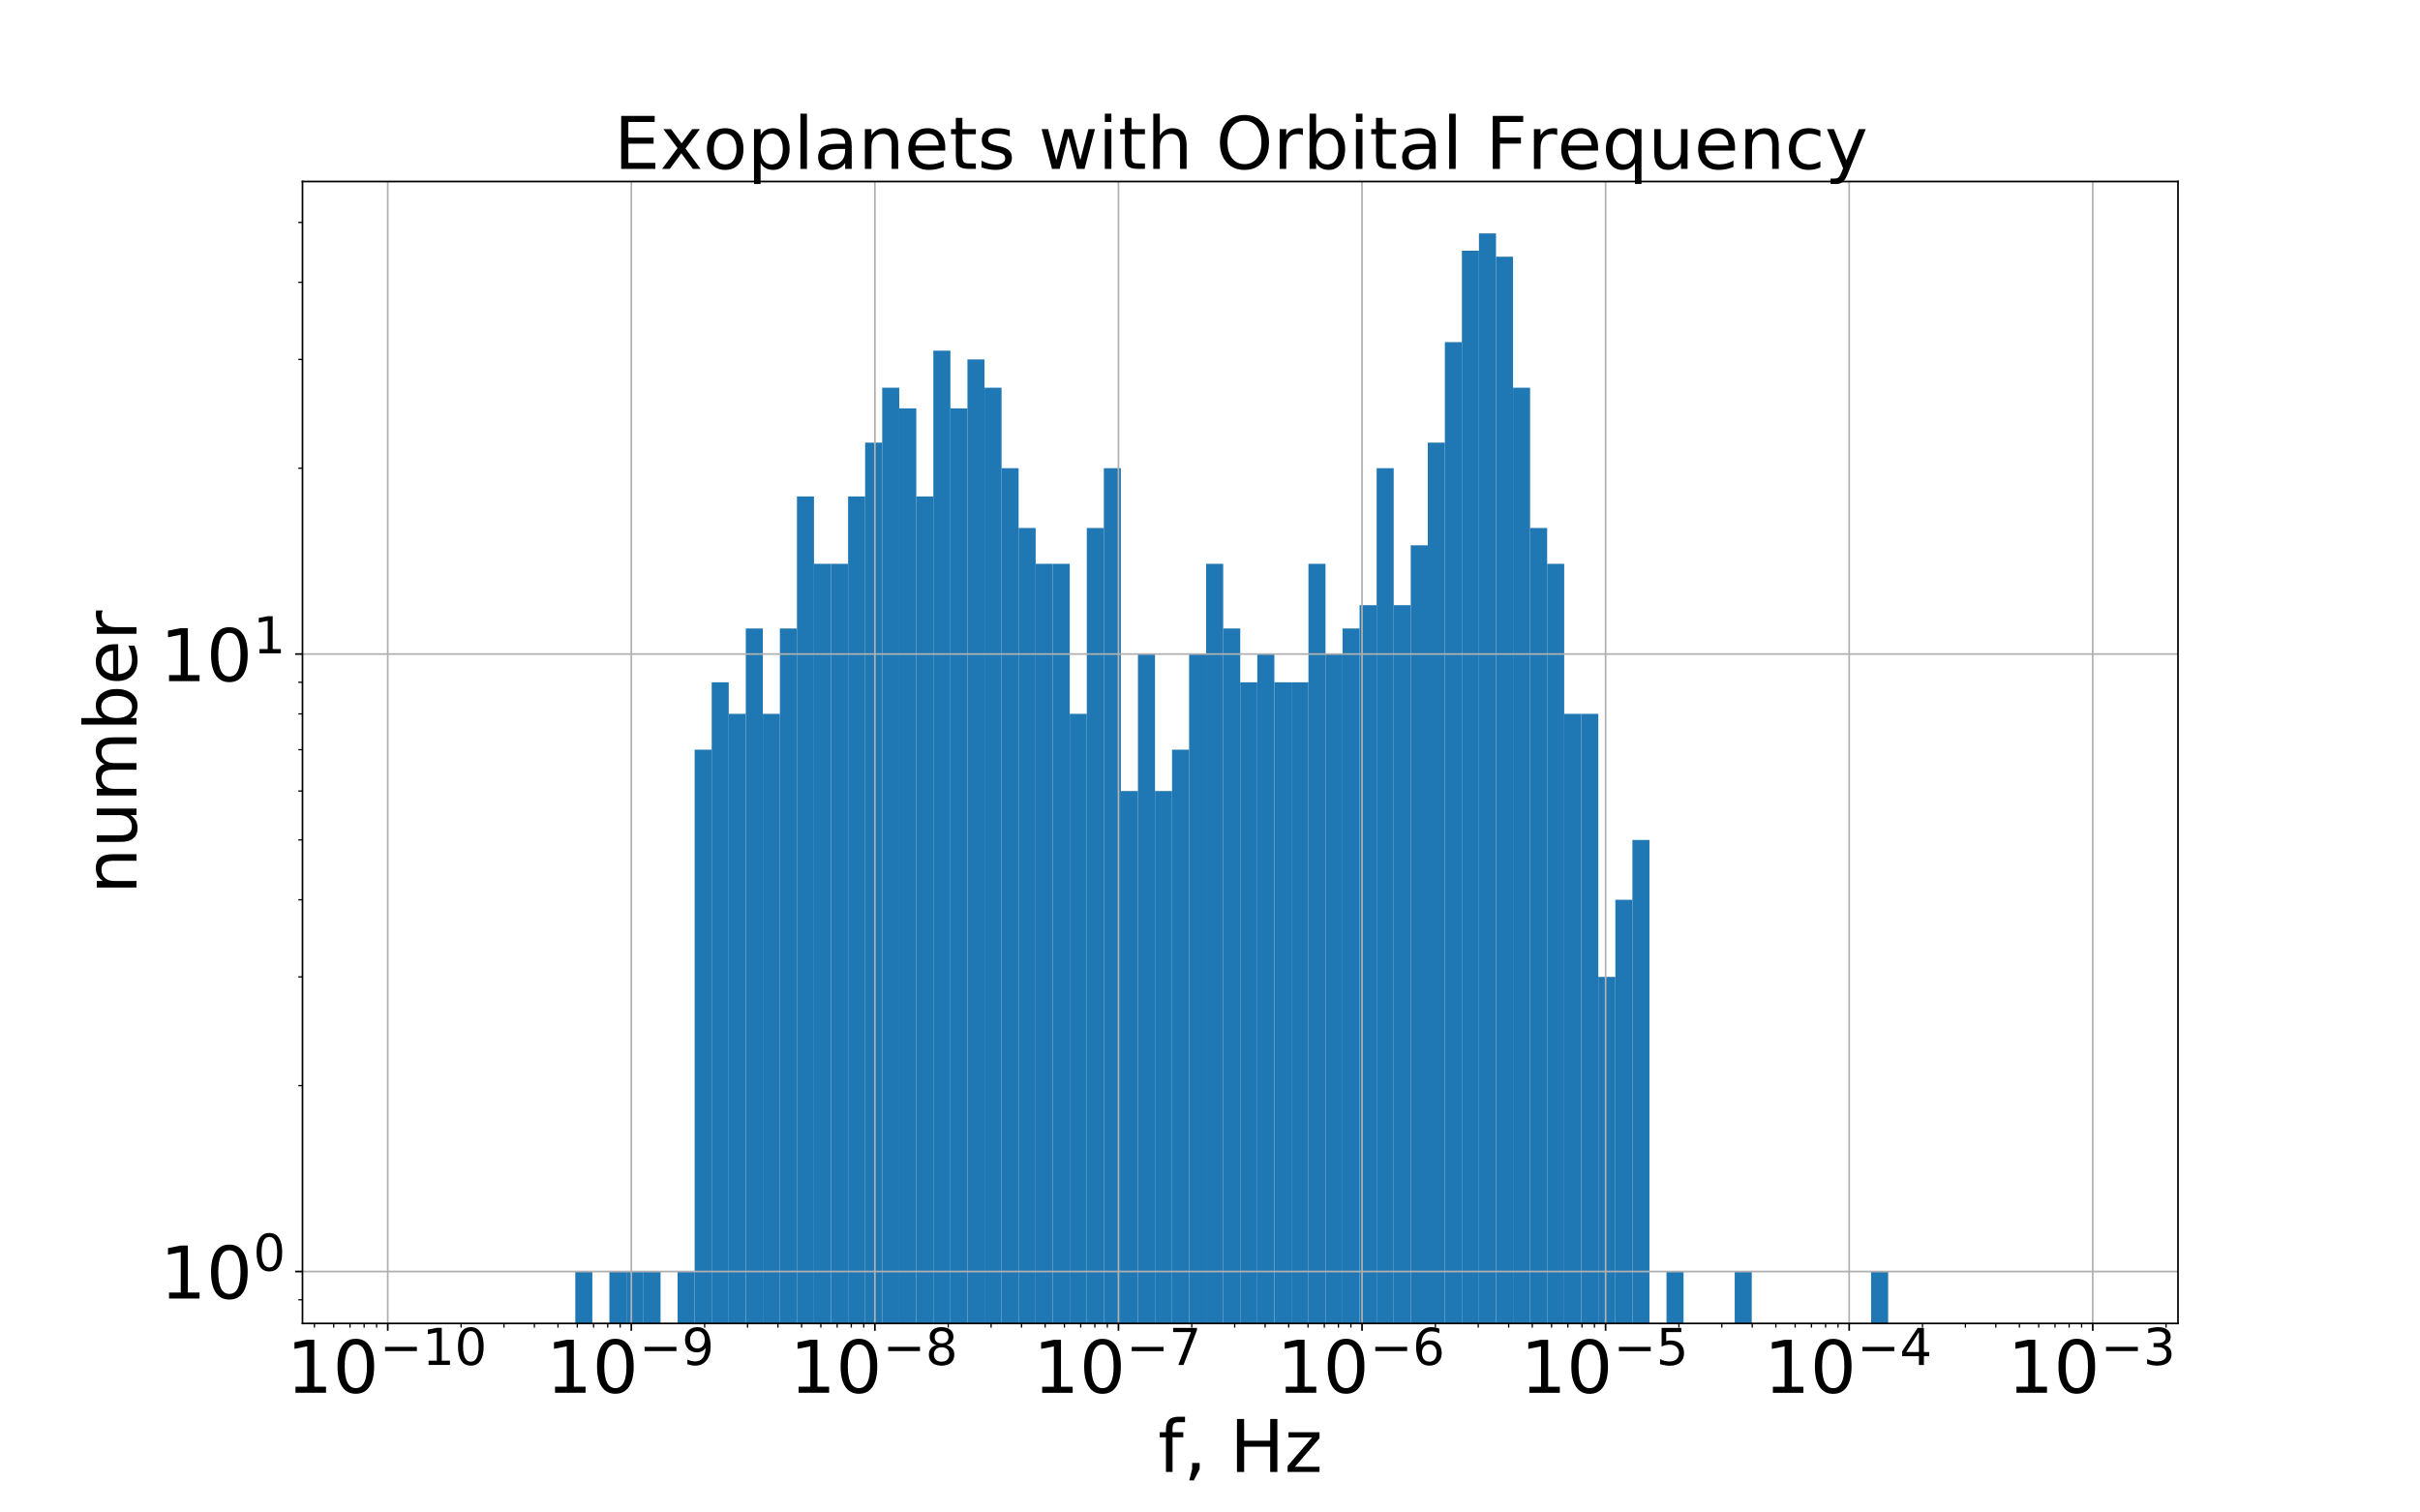<?xml version="1.0" encoding="utf-8" standalone="no"?>
<!DOCTYPE svg PUBLIC "-//W3C//DTD SVG 1.1//EN"
  "http://www.w3.org/Graphics/SVG/1.1/DTD/svg11.dtd">
<!-- Created with matplotlib (http://matplotlib.org/) -->
<svg height="720pt" version="1.1" viewBox="0 0 1152 720" width="1152pt" xmlns="http://www.w3.org/2000/svg" xmlns:xlink="http://www.w3.org/1999/xlink">
 <defs>
  <style type="text/css">
*{stroke-linecap:butt;stroke-linejoin:round;}
  </style>
 </defs>
 <g id="figure_1">
  <g id="patch_1">
   <path d="M 0 720 
L 1152 720 
L 1152 0 
L 0 0 
z
" style="fill:#ffffff;"/>
  </g>
  <g id="axes_1">
   <g id="patch_2">
    <path d="M 144 630 
L 1036.8 630 
L 1036.8 86.4 
L 144 86.4 
z
" style="fill:#ffffff;"/>
   </g>
   <g id="patch_3">
    <path clip-path="url(#p535ec56ba6)" d="M 184.582 294543.964 
L 192.698 294543.964 
L 192.698 294543.964 
L 184.582 294543.964 
z
" style="fill:#1f77b4;"/>
   </g>
   <g id="patch_4">
    <path clip-path="url(#p535ec56ba6)" d="M 192.698 294543.964 
L 200.815 294543.964 
L 200.815 294543.964 
L 192.698 294543.964 
z
" style="fill:#1f77b4;"/>
   </g>
   <g id="patch_5">
    <path clip-path="url(#p535ec56ba6)" d="M 200.815 294543.964 
L 208.931 294543.964 
L 208.931 294543.964 
L 200.815 294543.964 
z
" style="fill:#1f77b4;"/>
   </g>
   <g id="patch_6">
    <path clip-path="url(#p535ec56ba6)" d="M 208.931 294543.964 
L 217.047 294543.964 
L 217.047 294543.964 
L 208.931 294543.964 
z
" style="fill:#1f77b4;"/>
   </g>
   <g id="patch_7">
    <path clip-path="url(#p535ec56ba6)" d="M 217.047 294543.964 
L 225.164 294543.964 
L 225.164 294543.964 
L 217.047 294543.964 
z
" style="fill:#1f77b4;"/>
   </g>
   <g id="patch_8">
    <path clip-path="url(#p535ec56ba6)" d="M 225.164 294543.964 
L 233.28 294543.964 
L 233.28 294543.964 
L 225.164 294543.964 
z
" style="fill:#1f77b4;"/>
   </g>
   <g id="patch_9">
    <path clip-path="url(#p535ec56ba6)" d="M 233.28 294543.964 
L 241.396 294543.964 
L 241.396 294543.964 
L 233.28 294543.964 
z
" style="fill:#1f77b4;"/>
   </g>
   <g id="patch_10">
    <path clip-path="url(#p535ec56ba6)" d="M 241.396 294543.964 
L 249.513 294543.964 
L 249.513 294543.964 
L 241.396 294543.964 
z
" style="fill:#1f77b4;"/>
   </g>
   <g id="patch_11">
    <path clip-path="url(#p535ec56ba6)" d="M 249.513 294543.964 
L 257.629 294543.964 
L 257.629 294543.964 
L 249.513 294543.964 
z
" style="fill:#1f77b4;"/>
   </g>
   <g id="patch_12">
    <path clip-path="url(#p535ec56ba6)" d="M 257.629 294543.964 
L 265.745 294543.964 
L 265.745 294543.964 
L 257.629 294543.964 
z
" style="fill:#1f77b4;"/>
   </g>
   <g id="patch_13">
    <path clip-path="url(#p535ec56ba6)" d="M 265.745 294543.964 
L 273.862 294543.964 
L 273.862 294543.964 
L 265.745 294543.964 
z
" style="fill:#1f77b4;"/>
   </g>
   <g id="patch_14">
    <path clip-path="url(#p535ec56ba6)" d="M 273.862 294543.964 
L 281.978 294543.964 
L 281.978 605.291 
L 273.862 605.291 
z
" style="fill:#1f77b4;"/>
   </g>
   <g id="patch_15">
    <path clip-path="url(#p535ec56ba6)" d="M 281.978 294543.964 
L 290.095 294543.964 
L 290.095 294543.964 
L 281.978 294543.964 
z
" style="fill:#1f77b4;"/>
   </g>
   <g id="patch_16">
    <path clip-path="url(#p535ec56ba6)" d="M 290.095 294543.964 
L 298.211 294543.964 
L 298.211 605.291 
L 290.095 605.291 
z
" style="fill:#1f77b4;"/>
   </g>
   <g id="patch_17">
    <path clip-path="url(#p535ec56ba6)" d="M 298.211 294543.964 
L 306.327 294543.964 
L 306.327 605.291 
L 298.211 605.291 
z
" style="fill:#1f77b4;"/>
   </g>
   <g id="patch_18">
    <path clip-path="url(#p535ec56ba6)" d="M 306.327 294543.964 
L 314.444 294543.964 
L 314.444 605.291 
L 306.327 605.291 
z
" style="fill:#1f77b4;"/>
   </g>
   <g id="patch_19">
    <path clip-path="url(#p535ec56ba6)" d="M 314.444 294543.964 
L 322.56 294543.964 
L 322.56 294543.964 
L 314.444 294543.964 
z
" style="fill:#1f77b4;"/>
   </g>
   <g id="patch_20">
    <path clip-path="url(#p535ec56ba6)" d="M 322.56 294543.964 
L 330.676 294543.964 
L 330.676 605.291 
L 322.56 605.291 
z
" style="fill:#1f77b4;"/>
   </g>
   <g id="patch_21">
    <path clip-path="url(#p535ec56ba6)" d="M 330.676 294543.964 
L 338.793 294543.964 
L 338.793 356.884 
L 330.676 356.884 
z
" style="fill:#1f77b4;"/>
   </g>
   <g id="patch_22">
    <path clip-path="url(#p535ec56ba6)" d="M 338.793 294543.964 
L 346.909 294543.964 
L 346.909 324.802 
L 338.793 324.802 
z
" style="fill:#1f77b4;"/>
   </g>
   <g id="patch_23">
    <path clip-path="url(#p535ec56ba6)" d="M 346.909 294543.964 
L 355.025 294543.964 
L 355.025 339.838 
L 346.909 339.838 
z
" style="fill:#1f77b4;"/>
   </g>
   <g id="patch_24">
    <path clip-path="url(#p535ec56ba6)" d="M 355.025 294543.964 
L 363.142 294543.964 
L 363.142 299.185 
L 355.025 299.185 
z
" style="fill:#1f77b4;"/>
   </g>
   <g id="patch_25">
    <path clip-path="url(#p535ec56ba6)" d="M 363.142 294543.964 
L 371.258 294543.964 
L 371.258 339.838 
L 363.142 339.838 
z
" style="fill:#1f77b4;"/>
   </g>
   <g id="patch_26">
    <path clip-path="url(#p535ec56ba6)" d="M 371.258 294543.964 
L 379.375 294543.964 
L 379.375 299.185 
L 371.258 299.185 
z
" style="fill:#1f77b4;"/>
   </g>
   <g id="patch_27">
    <path clip-path="url(#p535ec56ba6)" d="M 379.375 294543.964 
L 387.491 294543.964 
L 387.491 236.318 
L 379.375 236.318 
z
" style="fill:#1f77b4;"/>
   </g>
   <g id="patch_28">
    <path clip-path="url(#p535ec56ba6)" d="M 387.491 294543.964 
L 395.607 294543.964 
L 395.607 268.4 
L 387.491 268.4 
z
" style="fill:#1f77b4;"/>
   </g>
   <g id="patch_29">
    <path clip-path="url(#p535ec56ba6)" d="M 395.607 294543.964 
L 403.724 294543.964 
L 403.724 268.4 
L 395.607 268.4 
z
" style="fill:#1f77b4;"/>
   </g>
   <g id="patch_30">
    <path clip-path="url(#p535ec56ba6)" d="M 403.724 294543.964 
L 411.84 294543.964 
L 411.84 236.318 
L 403.724 236.318 
z
" style="fill:#1f77b4;"/>
   </g>
   <g id="patch_31">
    <path clip-path="url(#p535ec56ba6)" d="M 411.84 294543.964 
L 419.956 294543.964 
L 419.956 210.701 
L 411.84 210.701 
z
" style="fill:#1f77b4;"/>
   </g>
   <g id="patch_32">
    <path clip-path="url(#p535ec56ba6)" d="M 419.956 294543.964 
L 428.073 294543.964 
L 428.073 184.558 
L 419.956 184.558 
z
" style="fill:#1f77b4;"/>
   </g>
   <g id="patch_33">
    <path clip-path="url(#p535ec56ba6)" d="M 428.073 294543.964 
L 436.189 294543.964 
L 436.189 194.382 
L 428.073 194.382 
z
" style="fill:#1f77b4;"/>
   </g>
   <g id="patch_34">
    <path clip-path="url(#p535ec56ba6)" d="M 436.189 294543.964 
L 444.305 294543.964 
L 444.305 236.318 
L 436.189 236.318 
z
" style="fill:#1f77b4;"/>
   </g>
   <g id="patch_35">
    <path clip-path="url(#p535ec56ba6)" d="M 444.305 294543.964 
L 452.422 294543.964 
L 452.422 166.922 
L 444.305 166.922 
z
" style="fill:#1f77b4;"/>
   </g>
   <g id="patch_36">
    <path clip-path="url(#p535ec56ba6)" d="M 452.422 294543.964 
L 460.538 294543.964 
L 460.538 194.382 
L 452.422 194.382 
z
" style="fill:#1f77b4;"/>
   </g>
   <g id="patch_37">
    <path clip-path="url(#p535ec56ba6)" d="M 460.538 294543.964 
L 468.655 294543.964 
L 468.655 171.108 
L 460.538 171.108 
z
" style="fill:#1f77b4;"/>
   </g>
   <g id="patch_38">
    <path clip-path="url(#p535ec56ba6)" d="M 468.655 294543.964 
L 476.771 294543.964 
L 476.771 184.558 
L 468.655 184.558 
z
" style="fill:#1f77b4;"/>
   </g>
   <g id="patch_39">
    <path clip-path="url(#p535ec56ba6)" d="M 476.771 294543.964 
L 484.887 294543.964 
L 484.887 222.868 
L 476.771 222.868 
z
" style="fill:#1f77b4;"/>
   </g>
   <g id="patch_40">
    <path clip-path="url(#p535ec56ba6)" d="M 484.887 294543.964 
L 493.004 294543.964 
L 493.004 251.353 
L 484.887 251.353 
z
" style="fill:#1f77b4;"/>
   </g>
   <g id="patch_41">
    <path clip-path="url(#p535ec56ba6)" d="M 493.004 294543.964 
L 501.12 294543.964 
L 501.12 268.4 
L 493.004 268.4 
z
" style="fill:#1f77b4;"/>
   </g>
   <g id="patch_42">
    <path clip-path="url(#p535ec56ba6)" d="M 501.12 294543.964 
L 509.236 294543.964 
L 509.236 268.4 
L 501.12 268.4 
z
" style="fill:#1f77b4;"/>
   </g>
   <g id="patch_43">
    <path clip-path="url(#p535ec56ba6)" d="M 509.236 294543.964 
L 517.353 294543.964 
L 517.353 339.838 
L 509.236 339.838 
z
" style="fill:#1f77b4;"/>
   </g>
   <g id="patch_44">
    <path clip-path="url(#p535ec56ba6)" d="M 517.353 294543.964 
L 525.469 294543.964 
L 525.469 251.353 
L 517.353 251.353 
z
" style="fill:#1f77b4;"/>
   </g>
   <g id="patch_45">
    <path clip-path="url(#p535ec56ba6)" d="M 525.469 294543.964 
L 533.585 294543.964 
L 533.585 222.868 
L 525.469 222.868 
z
" style="fill:#1f77b4;"/>
   </g>
   <g id="patch_46">
    <path clip-path="url(#p535ec56ba6)" d="M 533.585 294543.964 
L 541.702 294543.964 
L 541.702 376.562 
L 533.585 376.562 
z
" style="fill:#1f77b4;"/>
   </g>
   <g id="patch_47">
    <path clip-path="url(#p535ec56ba6)" d="M 541.702 294543.964 
L 549.818 294543.964 
L 549.818 311.352 
L 541.702 311.352 
z
" style="fill:#1f77b4;"/>
   </g>
   <g id="patch_48">
    <path clip-path="url(#p535ec56ba6)" d="M 549.818 294543.964 
L 557.935 294543.964 
L 557.935 376.562 
L 549.818 376.562 
z
" style="fill:#1f77b4;"/>
   </g>
   <g id="patch_49">
    <path clip-path="url(#p535ec56ba6)" d="M 557.935 294543.964 
L 566.051 294543.964 
L 566.051 356.884 
L 557.935 356.884 
z
" style="fill:#1f77b4;"/>
   </g>
   <g id="patch_50">
    <path clip-path="url(#p535ec56ba6)" d="M 566.051 294543.964 
L 574.167 294543.964 
L 574.167 311.352 
L 566.051 311.352 
z
" style="fill:#1f77b4;"/>
   </g>
   <g id="patch_51">
    <path clip-path="url(#p535ec56ba6)" d="M 574.167 294543.964 
L 582.284 294543.964 
L 582.284 268.4 
L 574.167 268.4 
z
" style="fill:#1f77b4;"/>
   </g>
   <g id="patch_52">
    <path clip-path="url(#p535ec56ba6)" d="M 582.284 294543.964 
L 590.4 294543.964 
L 590.4 299.185 
L 582.284 299.185 
z
" style="fill:#1f77b4;"/>
   </g>
   <g id="patch_53">
    <path clip-path="url(#p535ec56ba6)" d="M 590.4 294543.964 
L 598.516 294543.964 
L 598.516 324.802 
L 590.4 324.802 
z
" style="fill:#1f77b4;"/>
   </g>
   <g id="patch_54">
    <path clip-path="url(#p535ec56ba6)" d="M 598.516 294543.964 
L 606.633 294543.964 
L 606.633 311.352 
L 598.516 311.352 
z
" style="fill:#1f77b4;"/>
   </g>
   <g id="patch_55">
    <path clip-path="url(#p535ec56ba6)" d="M 606.633 294543.964 
L 614.749 294543.964 
L 614.749 324.802 
L 606.633 324.802 
z
" style="fill:#1f77b4;"/>
   </g>
   <g id="patch_56">
    <path clip-path="url(#p535ec56ba6)" d="M 614.749 294543.964 
L 622.865 294543.964 
L 622.865 324.802 
L 614.749 324.802 
z
" style="fill:#1f77b4;"/>
   </g>
   <g id="patch_57">
    <path clip-path="url(#p535ec56ba6)" d="M 622.865 294543.964 
L 630.982 294543.964 
L 630.982 268.4 
L 622.865 268.4 
z
" style="fill:#1f77b4;"/>
   </g>
   <g id="patch_58">
    <path clip-path="url(#p535ec56ba6)" d="M 630.982 294543.964 
L 639.098 294543.964 
L 639.098 311.352 
L 630.982 311.352 
z
" style="fill:#1f77b4;"/>
   </g>
   <g id="patch_59">
    <path clip-path="url(#p535ec56ba6)" d="M 639.098 294543.964 
L 647.215 294543.964 
L 647.215 299.185 
L 639.098 299.185 
z
" style="fill:#1f77b4;"/>
   </g>
   <g id="patch_60">
    <path clip-path="url(#p535ec56ba6)" d="M 647.215 294543.964 
L 655.331 294543.964 
L 655.331 288.078 
L 647.215 288.078 
z
" style="fill:#1f77b4;"/>
   </g>
   <g id="patch_61">
    <path clip-path="url(#p535ec56ba6)" d="M 655.331 294543.964 
L 663.447 294543.964 
L 663.447 222.868 
L 655.331 222.868 
z
" style="fill:#1f77b4;"/>
   </g>
   <g id="patch_62">
    <path clip-path="url(#p535ec56ba6)" d="M 663.447 294543.964 
L 671.564 294543.964 
L 671.564 288.078 
L 663.447 288.078 
z
" style="fill:#1f77b4;"/>
   </g>
   <g id="patch_63">
    <path clip-path="url(#p535ec56ba6)" d="M 671.564 294543.964 
L 679.68 294543.964 
L 679.68 259.592 
L 671.564 259.592 
z
" style="fill:#1f77b4;"/>
   </g>
   <g id="patch_64">
    <path clip-path="url(#p535ec56ba6)" d="M 679.68 294543.964 
L 687.796 294543.964 
L 687.796 210.701 
L 679.68 210.701 
z
" style="fill:#1f77b4;"/>
   </g>
   <g id="patch_65">
    <path clip-path="url(#p535ec56ba6)" d="M 687.796 294543.964 
L 695.913 294543.964 
L 695.913 162.869 
L 687.796 162.869 
z
" style="fill:#1f77b4;"/>
   </g>
   <g id="patch_66">
    <path clip-path="url(#p535ec56ba6)" d="M 695.913 294543.964 
L 704.029 294543.964 
L 704.029 119.348 
L 695.913 119.348 
z
" style="fill:#1f77b4;"/>
   </g>
   <g id="patch_67">
    <path clip-path="url(#p535ec56ba6)" d="M 704.029 294543.964 
L 712.145 294543.964 
L 712.145 111.109 
L 704.029 111.109 
z
" style="fill:#1f77b4;"/>
   </g>
   <g id="patch_68">
    <path clip-path="url(#p535ec56ba6)" d="M 712.145 294543.964 
L 720.262 294543.964 
L 720.262 122.217 
L 712.145 122.217 
z
" style="fill:#1f77b4;"/>
   </g>
   <g id="patch_69">
    <path clip-path="url(#p535ec56ba6)" d="M 720.262 294543.964 
L 728.378 294543.964 
L 728.378 184.558 
L 720.262 184.558 
z
" style="fill:#1f77b4;"/>
   </g>
   <g id="patch_70">
    <path clip-path="url(#p535ec56ba6)" d="M 728.378 294543.964 
L 736.495 294543.964 
L 736.495 251.353 
L 728.378 251.353 
z
" style="fill:#1f77b4;"/>
   </g>
   <g id="patch_71">
    <path clip-path="url(#p535ec56ba6)" d="M 736.495 294543.964 
L 744.611 294543.964 
L 744.611 268.4 
L 736.495 268.4 
z
" style="fill:#1f77b4;"/>
   </g>
   <g id="patch_72">
    <path clip-path="url(#p535ec56ba6)" d="M 744.611 294543.964 
L 752.727 294543.964 
L 752.727 339.838 
L 744.611 339.838 
z
" style="fill:#1f77b4;"/>
   </g>
   <g id="patch_73">
    <path clip-path="url(#p535ec56ba6)" d="M 752.727 294543.964 
L 760.844 294543.964 
L 760.844 339.838 
L 752.727 339.838 
z
" style="fill:#1f77b4;"/>
   </g>
   <g id="patch_74">
    <path clip-path="url(#p535ec56ba6)" d="M 760.844 294543.964 
L 768.96 294543.964 
L 768.96 465.047 
L 760.844 465.047 
z
" style="fill:#1f77b4;"/>
   </g>
   <g id="patch_75">
    <path clip-path="url(#p535ec56ba6)" d="M 768.96 294543.964 
L 777.076 294543.964 
L 777.076 428.322 
L 768.96 428.322 
z
" style="fill:#1f77b4;"/>
   </g>
   <g id="patch_76">
    <path clip-path="url(#p535ec56ba6)" d="M 777.076 294543.964 
L 785.193 294543.964 
L 785.193 399.837 
L 777.076 399.837 
z
" style="fill:#1f77b4;"/>
   </g>
   <g id="patch_77">
    <path clip-path="url(#p535ec56ba6)" d="M 785.193 294543.964 
L 793.309 294543.964 
L 793.309 294543.964 
L 785.193 294543.964 
z
" style="fill:#1f77b4;"/>
   </g>
   <g id="patch_78">
    <path clip-path="url(#p535ec56ba6)" d="M 793.309 294543.964 
L 801.425 294543.964 
L 801.425 605.291 
L 793.309 605.291 
z
" style="fill:#1f77b4;"/>
   </g>
   <g id="patch_79">
    <path clip-path="url(#p535ec56ba6)" d="M 801.425 294543.964 
L 809.542 294543.964 
L 809.542 294543.964 
L 801.425 294543.964 
z
" style="fill:#1f77b4;"/>
   </g>
   <g id="patch_80">
    <path clip-path="url(#p535ec56ba6)" d="M 809.542 294543.964 
L 817.658 294543.964 
L 817.658 294543.964 
L 809.542 294543.964 
z
" style="fill:#1f77b4;"/>
   </g>
   <g id="patch_81">
    <path clip-path="url(#p535ec56ba6)" d="M 817.658 294543.964 
L 825.775 294543.964 
L 825.775 294543.964 
L 817.658 294543.964 
z
" style="fill:#1f77b4;"/>
   </g>
   <g id="patch_82">
    <path clip-path="url(#p535ec56ba6)" d="M 825.775 294543.964 
L 833.891 294543.964 
L 833.891 605.291 
L 825.775 605.291 
z
" style="fill:#1f77b4;"/>
   </g>
   <g id="patch_83">
    <path clip-path="url(#p535ec56ba6)" d="M 833.891 294543.964 
L 842.007 294543.964 
L 842.007 294543.964 
L 833.891 294543.964 
z
" style="fill:#1f77b4;"/>
   </g>
   <g id="patch_84">
    <path clip-path="url(#p535ec56ba6)" d="M 842.007 294543.964 
L 850.124 294543.964 
L 850.124 294543.964 
L 842.007 294543.964 
z
" style="fill:#1f77b4;"/>
   </g>
   <g id="patch_85">
    <path clip-path="url(#p535ec56ba6)" d="M 850.124 294543.964 
L 858.24 294543.964 
L 858.24 294543.964 
L 850.124 294543.964 
z
" style="fill:#1f77b4;"/>
   </g>
   <g id="patch_86">
    <path clip-path="url(#p535ec56ba6)" d="M 858.24 294543.964 
L 866.356 294543.964 
L 866.356 294543.964 
L 858.24 294543.964 
z
" style="fill:#1f77b4;"/>
   </g>
   <g id="patch_87">
    <path clip-path="url(#p535ec56ba6)" d="M 866.356 294543.964 
L 874.473 294543.964 
L 874.473 294543.964 
L 866.356 294543.964 
z
" style="fill:#1f77b4;"/>
   </g>
   <g id="patch_88">
    <path clip-path="url(#p535ec56ba6)" d="M 874.473 294543.964 
L 882.589 294543.964 
L 882.589 294543.964 
L 874.473 294543.964 
z
" style="fill:#1f77b4;"/>
   </g>
   <g id="patch_89">
    <path clip-path="url(#p535ec56ba6)" d="M 882.589 294543.964 
L 890.705 294543.964 
L 890.705 294543.964 
L 882.589 294543.964 
z
" style="fill:#1f77b4;"/>
   </g>
   <g id="patch_90">
    <path clip-path="url(#p535ec56ba6)" d="M 890.705 294543.964 
L 898.822 294543.964 
L 898.822 605.291 
L 890.705 605.291 
z
" style="fill:#1f77b4;"/>
   </g>
   <g id="patch_91">
    <path clip-path="url(#p535ec56ba6)" d="M 898.822 294543.964 
L 906.938 294543.964 
L 906.938 294543.964 
L 898.822 294543.964 
z
" style="fill:#1f77b4;"/>
   </g>
   <g id="patch_92">
    <path clip-path="url(#p535ec56ba6)" d="M 906.938 294543.964 
L 915.055 294543.964 
L 915.055 294543.964 
L 906.938 294543.964 
z
" style="fill:#1f77b4;"/>
   </g>
   <g id="patch_93">
    <path clip-path="url(#p535ec56ba6)" d="M 915.055 294543.964 
L 923.171 294543.964 
L 923.171 294543.964 
L 915.055 294543.964 
z
" style="fill:#1f77b4;"/>
   </g>
   <g id="patch_94">
    <path clip-path="url(#p535ec56ba6)" d="M 923.171 294543.964 
L 931.287 294543.964 
L 931.287 294543.964 
L 923.171 294543.964 
z
" style="fill:#1f77b4;"/>
   </g>
   <g id="patch_95">
    <path clip-path="url(#p535ec56ba6)" d="M 931.287 294543.964 
L 939.404 294543.964 
L 939.404 294543.964 
L 931.287 294543.964 
z
" style="fill:#1f77b4;"/>
   </g>
   <g id="patch_96">
    <path clip-path="url(#p535ec56ba6)" d="M 939.404 294543.964 
L 947.52 294543.964 
L 947.52 294543.964 
L 939.404 294543.964 
z
" style="fill:#1f77b4;"/>
   </g>
   <g id="patch_97">
    <path clip-path="url(#p535ec56ba6)" d="M 947.52 294543.964 
L 955.636 294543.964 
L 955.636 294543.964 
L 947.52 294543.964 
z
" style="fill:#1f77b4;"/>
   </g>
   <g id="patch_98">
    <path clip-path="url(#p535ec56ba6)" d="M 955.636 294543.964 
L 963.753 294543.964 
L 963.753 294543.964 
L 955.636 294543.964 
z
" style="fill:#1f77b4;"/>
   </g>
   <g id="patch_99">
    <path clip-path="url(#p535ec56ba6)" d="M 963.753 294543.964 
L 971.869 294543.964 
L 971.869 294543.964 
L 963.753 294543.964 
z
" style="fill:#1f77b4;"/>
   </g>
   <g id="patch_100">
    <path clip-path="url(#p535ec56ba6)" d="M 971.869 294543.964 
L 979.985 294543.964 
L 979.985 294543.964 
L 971.869 294543.964 
z
" style="fill:#1f77b4;"/>
   </g>
   <g id="patch_101">
    <path clip-path="url(#p535ec56ba6)" d="M 979.985 294543.964 
L 988.102 294543.964 
L 988.102 294543.964 
L 979.985 294543.964 
z
" style="fill:#1f77b4;"/>
   </g>
   <g id="patch_102">
    <path clip-path="url(#p535ec56ba6)" d="M 988.102 294543.964 
L 996.218 294543.964 
L 996.218 294543.964 
L 988.102 294543.964 
z
" style="fill:#1f77b4;"/>
   </g>
   <g id="matplotlib.axis_1">
    <g id="xtick_1">
     <g id="line2d_1">
      <path clip-path="url(#p535ec56ba6)" d="M 184.582 630 
L 184.582 86.4 
" style="fill:none;stroke:#b0b0b0;stroke-linecap:square;stroke-width:0.8;"/>
     </g>
     <g id="line2d_2">
      <defs>
       <path d="M 0 0 
L 0 3.5 
" id="m9b2b64d0dd" style="stroke:#000000;stroke-width:0.8;"/>
      </defs>
      <g>
       <use style="stroke:#000000;stroke-width:0.8;" x="184.582" xlink:href="#m9b2b64d0dd" y="630"/>
      </g>
     </g>
     <g id="text_1">
      <!-- $\mathdefault{10^{-10}}$ -->
      <defs>
       <path d="M 12.406 8.297 
L 28.516 8.297 
L 28.516 63.922 
L 10.984 60.406 
L 10.984 69.391 
L 28.422 72.906 
L 38.281 72.906 
L 38.281 8.297 
L 54.391 8.297 
L 54.391 0 
L 12.406 0 
z
" id="DejaVuSans-31"/>
       <path d="M 31.781 66.406 
Q 24.172 66.406 20.328 58.906 
Q 16.5 51.422 16.5 36.375 
Q 16.5 21.391 20.328 13.891 
Q 24.172 6.391 31.781 6.391 
Q 39.453 6.391 43.281 13.891 
Q 47.125 21.391 47.125 36.375 
Q 47.125 51.422 43.281 58.906 
Q 39.453 66.406 31.781 66.406 
z
M 31.781 74.219 
Q 44.047 74.219 50.516 64.516 
Q 56.984 54.828 56.984 36.375 
Q 56.984 17.969 50.516 8.266 
Q 44.047 -1.422 31.781 -1.422 
Q 19.531 -1.422 13.062 8.266 
Q 6.594 17.969 6.594 36.375 
Q 6.594 54.828 13.062 64.516 
Q 19.531 74.219 31.781 74.219 
z
" id="DejaVuSans-30"/>
       <path d="M 10.594 35.5 
L 73.188 35.5 
L 73.188 27.203 
L 10.594 27.203 
z
" id="DejaVuSans-2212"/>
      </defs>
      <g transform="translate(136.371 663.26)scale(0.346 -0.346)">
       <use transform="translate(0 0.766)" xlink:href="#DejaVuSans-31"/>
       <use transform="translate(63.623 0.766)" xlink:href="#DejaVuSans-30"/>
       <use transform="translate(128.203 39.047)scale(0.7)" xlink:href="#DejaVuSans-2212"/>
       <use transform="translate(186.855 39.047)scale(0.7)" xlink:href="#DejaVuSans-31"/>
       <use transform="translate(231.392 39.047)scale(0.7)" xlink:href="#DejaVuSans-30"/>
      </g>
     </g>
    </g>
    <g id="xtick_2">
     <g id="line2d_3">
      <path clip-path="url(#p535ec56ba6)" d="M 300.53 630 
L 300.53 86.4 
" style="fill:none;stroke:#b0b0b0;stroke-linecap:square;stroke-width:0.8;"/>
     </g>
     <g id="line2d_4">
      <g>
       <use style="stroke:#000000;stroke-width:0.8;" x="300.53" xlink:href="#m9b2b64d0dd" y="630"/>
      </g>
     </g>
     <g id="text_2">
      <!-- $\mathdefault{10^{-9}}$ -->
      <defs>
       <path d="M 10.984 1.516 
L 10.984 10.5 
Q 14.703 8.734 18.5 7.812 
Q 22.312 6.891 25.984 6.891 
Q 35.75 6.891 40.891 13.453 
Q 46.047 20.016 46.781 33.406 
Q 43.953 29.203 39.594 26.953 
Q 35.25 24.703 29.984 24.703 
Q 19.047 24.703 12.672 31.312 
Q 6.297 37.938 6.297 49.422 
Q 6.297 60.641 12.938 67.422 
Q 19.578 74.219 30.609 74.219 
Q 43.266 74.219 49.922 64.516 
Q 56.594 54.828 56.594 36.375 
Q 56.594 19.141 48.406 8.859 
Q 40.234 -1.422 26.422 -1.422 
Q 22.703 -1.422 18.891 -0.688 
Q 15.094 0.047 10.984 1.516 
z
M 30.609 32.422 
Q 37.25 32.422 41.125 36.953 
Q 45.016 41.5 45.016 49.422 
Q 45.016 57.281 41.125 61.844 
Q 37.25 66.406 30.609 66.406 
Q 23.969 66.406 20.094 61.844 
Q 16.219 57.281 16.219 49.422 
Q 16.219 41.5 20.094 36.953 
Q 23.969 32.422 30.609 32.422 
z
" id="DejaVuSans-39"/>
      </defs>
      <g transform="translate(259.922 663.26)scale(0.346 -0.346)">
       <use transform="translate(0 0.766)" xlink:href="#DejaVuSans-31"/>
       <use transform="translate(63.623 0.766)" xlink:href="#DejaVuSans-30"/>
       <use transform="translate(128.203 39.047)scale(0.7)" xlink:href="#DejaVuSans-2212"/>
       <use transform="translate(186.855 39.047)scale(0.7)" xlink:href="#DejaVuSans-39"/>
      </g>
     </g>
    </g>
    <g id="xtick_3">
     <g id="line2d_5">
      <path clip-path="url(#p535ec56ba6)" d="M 416.478 630 
L 416.478 86.4 
" style="fill:none;stroke:#b0b0b0;stroke-linecap:square;stroke-width:0.8;"/>
     </g>
     <g id="line2d_6">
      <g>
       <use style="stroke:#000000;stroke-width:0.8;" x="416.478" xlink:href="#m9b2b64d0dd" y="630"/>
      </g>
     </g>
     <g id="text_3">
      <!-- $\mathdefault{10^{-8}}$ -->
      <defs>
       <path d="M 31.781 34.625 
Q 24.75 34.625 20.719 30.859 
Q 16.703 27.094 16.703 20.516 
Q 16.703 13.922 20.719 10.156 
Q 24.75 6.391 31.781 6.391 
Q 38.812 6.391 42.859 10.172 
Q 46.922 13.969 46.922 20.516 
Q 46.922 27.094 42.891 30.859 
Q 38.875 34.625 31.781 34.625 
z
M 21.922 38.812 
Q 15.578 40.375 12.031 44.719 
Q 8.5 49.078 8.5 55.328 
Q 8.5 64.062 14.719 69.141 
Q 20.953 74.219 31.781 74.219 
Q 42.672 74.219 48.875 69.141 
Q 55.078 64.062 55.078 55.328 
Q 55.078 49.078 51.531 44.719 
Q 48 40.375 41.703 38.812 
Q 48.828 37.156 52.797 32.312 
Q 56.781 27.484 56.781 20.516 
Q 56.781 9.906 50.312 4.234 
Q 43.844 -1.422 31.781 -1.422 
Q 19.734 -1.422 13.25 4.234 
Q 6.781 9.906 6.781 20.516 
Q 6.781 27.484 10.781 32.312 
Q 14.797 37.156 21.922 38.812 
z
M 18.312 54.391 
Q 18.312 48.734 21.844 45.562 
Q 25.391 42.391 31.781 42.391 
Q 38.141 42.391 41.719 45.562 
Q 45.312 48.734 45.312 54.391 
Q 45.312 60.062 41.719 63.234 
Q 38.141 66.406 31.781 66.406 
Q 25.391 66.406 21.844 63.234 
Q 18.312 60.062 18.312 54.391 
z
" id="DejaVuSans-38"/>
      </defs>
      <g transform="translate(375.87 663.26)scale(0.346 -0.346)">
       <use transform="translate(0 0.766)" xlink:href="#DejaVuSans-31"/>
       <use transform="translate(63.623 0.766)" xlink:href="#DejaVuSans-30"/>
       <use transform="translate(128.203 39.047)scale(0.7)" xlink:href="#DejaVuSans-2212"/>
       <use transform="translate(186.855 39.047)scale(0.7)" xlink:href="#DejaVuSans-38"/>
      </g>
     </g>
    </g>
    <g id="xtick_4">
     <g id="line2d_7">
      <path clip-path="url(#p535ec56ba6)" d="M 532.426 630 
L 532.426 86.4 
" style="fill:none;stroke:#b0b0b0;stroke-linecap:square;stroke-width:0.8;"/>
     </g>
     <g id="line2d_8">
      <g>
       <use style="stroke:#000000;stroke-width:0.8;" x="532.426" xlink:href="#m9b2b64d0dd" y="630"/>
      </g>
     </g>
     <g id="text_4">
      <!-- $\mathdefault{10^{-7}}$ -->
      <defs>
       <path d="M 8.203 72.906 
L 55.078 72.906 
L 55.078 68.703 
L 28.609 0 
L 18.312 0 
L 43.219 64.594 
L 8.203 64.594 
z
" id="DejaVuSans-37"/>
      </defs>
      <g transform="translate(491.818 663.26)scale(0.346 -0.346)">
       <use transform="translate(0 0.684)" xlink:href="#DejaVuSans-31"/>
       <use transform="translate(63.623 0.684)" xlink:href="#DejaVuSans-30"/>
       <use transform="translate(128.203 38.966)scale(0.7)" xlink:href="#DejaVuSans-2212"/>
       <use transform="translate(186.855 38.966)scale(0.7)" xlink:href="#DejaVuSans-37"/>
      </g>
     </g>
    </g>
    <g id="xtick_5">
     <g id="line2d_9">
      <path clip-path="url(#p535ec56ba6)" d="M 648.374 630 
L 648.374 86.4 
" style="fill:none;stroke:#b0b0b0;stroke-linecap:square;stroke-width:0.8;"/>
     </g>
     <g id="line2d_10">
      <g>
       <use style="stroke:#000000;stroke-width:0.8;" x="648.374" xlink:href="#m9b2b64d0dd" y="630"/>
      </g>
     </g>
     <g id="text_5">
      <!-- $\mathdefault{10^{-6}}$ -->
      <defs>
       <path d="M 33.016 40.375 
Q 26.375 40.375 22.484 35.828 
Q 18.609 31.297 18.609 23.391 
Q 18.609 15.531 22.484 10.953 
Q 26.375 6.391 33.016 6.391 
Q 39.656 6.391 43.531 10.953 
Q 47.406 15.531 47.406 23.391 
Q 47.406 31.297 43.531 35.828 
Q 39.656 40.375 33.016 40.375 
z
M 52.594 71.297 
L 52.594 62.312 
Q 48.875 64.062 45.094 64.984 
Q 41.312 65.922 37.594 65.922 
Q 27.828 65.922 22.672 59.328 
Q 17.531 52.734 16.797 39.406 
Q 19.672 43.656 24.016 45.922 
Q 28.375 48.188 33.594 48.188 
Q 44.578 48.188 50.953 41.516 
Q 57.328 34.859 57.328 23.391 
Q 57.328 12.156 50.688 5.359 
Q 44.047 -1.422 33.016 -1.422 
Q 20.359 -1.422 13.672 8.266 
Q 6.984 17.969 6.984 36.375 
Q 6.984 53.656 15.188 63.938 
Q 23.391 74.219 37.203 74.219 
Q 40.922 74.219 44.703 73.484 
Q 48.484 72.75 52.594 71.297 
z
" id="DejaVuSans-36"/>
      </defs>
      <g transform="translate(607.766 663.26)scale(0.346 -0.346)">
       <use transform="translate(0 0.766)" xlink:href="#DejaVuSans-31"/>
       <use transform="translate(63.623 0.766)" xlink:href="#DejaVuSans-30"/>
       <use transform="translate(128.203 39.047)scale(0.7)" xlink:href="#DejaVuSans-2212"/>
       <use transform="translate(186.855 39.047)scale(0.7)" xlink:href="#DejaVuSans-36"/>
      </g>
     </g>
    </g>
    <g id="xtick_6">
     <g id="line2d_11">
      <path clip-path="url(#p535ec56ba6)" d="M 764.322 630 
L 764.322 86.4 
" style="fill:none;stroke:#b0b0b0;stroke-linecap:square;stroke-width:0.8;"/>
     </g>
     <g id="line2d_12">
      <g>
       <use style="stroke:#000000;stroke-width:0.8;" x="764.322" xlink:href="#m9b2b64d0dd" y="630"/>
      </g>
     </g>
     <g id="text_6">
      <!-- $\mathdefault{10^{-5}}$ -->
      <defs>
       <path d="M 10.797 72.906 
L 49.516 72.906 
L 49.516 64.594 
L 19.828 64.594 
L 19.828 46.734 
Q 21.969 47.469 24.109 47.828 
Q 26.266 48.188 28.422 48.188 
Q 40.625 48.188 47.75 41.5 
Q 54.891 34.812 54.891 23.391 
Q 54.891 11.625 47.562 5.094 
Q 40.234 -1.422 26.906 -1.422 
Q 22.312 -1.422 17.547 -0.641 
Q 12.797 0.141 7.719 1.703 
L 7.719 11.625 
Q 12.109 9.234 16.797 8.062 
Q 21.484 6.891 26.703 6.891 
Q 35.156 6.891 40.078 11.328 
Q 45.016 15.766 45.016 23.391 
Q 45.016 31 40.078 35.438 
Q 35.156 39.891 26.703 39.891 
Q 22.75 39.891 18.812 39.016 
Q 14.891 38.141 10.797 36.281 
z
" id="DejaVuSans-35"/>
      </defs>
      <g transform="translate(723.714 663.26)scale(0.346 -0.346)">
       <use transform="translate(0 0.684)" xlink:href="#DejaVuSans-31"/>
       <use transform="translate(63.623 0.684)" xlink:href="#DejaVuSans-30"/>
       <use transform="translate(128.203 38.966)scale(0.7)" xlink:href="#DejaVuSans-2212"/>
       <use transform="translate(186.855 38.966)scale(0.7)" xlink:href="#DejaVuSans-35"/>
      </g>
     </g>
    </g>
    <g id="xtick_7">
     <g id="line2d_13">
      <path clip-path="url(#p535ec56ba6)" d="M 880.27 630 
L 880.27 86.4 
" style="fill:none;stroke:#b0b0b0;stroke-linecap:square;stroke-width:0.8;"/>
     </g>
     <g id="line2d_14">
      <g>
       <use style="stroke:#000000;stroke-width:0.8;" x="880.27" xlink:href="#m9b2b64d0dd" y="630"/>
      </g>
     </g>
     <g id="text_7">
      <!-- $\mathdefault{10^{-4}}$ -->
      <defs>
       <path d="M 37.797 64.312 
L 12.891 25.391 
L 37.797 25.391 
z
M 35.203 72.906 
L 47.609 72.906 
L 47.609 25.391 
L 58.016 25.391 
L 58.016 17.188 
L 47.609 17.188 
L 47.609 0 
L 37.797 0 
L 37.797 17.188 
L 4.891 17.188 
L 4.891 26.703 
z
" id="DejaVuSans-34"/>
      </defs>
      <g transform="translate(839.662 663.26)scale(0.346 -0.346)">
       <use transform="translate(0 0.684)" xlink:href="#DejaVuSans-31"/>
       <use transform="translate(63.623 0.684)" xlink:href="#DejaVuSans-30"/>
       <use transform="translate(128.203 38.966)scale(0.7)" xlink:href="#DejaVuSans-2212"/>
       <use transform="translate(186.855 38.966)scale(0.7)" xlink:href="#DejaVuSans-34"/>
      </g>
     </g>
    </g>
    <g id="xtick_8">
     <g id="line2d_15">
      <path clip-path="url(#p535ec56ba6)" d="M 996.218 630 
L 996.218 86.4 
" style="fill:none;stroke:#b0b0b0;stroke-linecap:square;stroke-width:0.8;"/>
     </g>
     <g id="line2d_16">
      <g>
       <use style="stroke:#000000;stroke-width:0.8;" x="996.218" xlink:href="#m9b2b64d0dd" y="630"/>
      </g>
     </g>
     <g id="text_8">
      <!-- $\mathdefault{10^{-3}}$ -->
      <defs>
       <path d="M 40.578 39.312 
Q 47.656 37.797 51.625 33 
Q 55.609 28.219 55.609 21.188 
Q 55.609 10.406 48.188 4.484 
Q 40.766 -1.422 27.094 -1.422 
Q 22.516 -1.422 17.656 -0.516 
Q 12.797 0.391 7.625 2.203 
L 7.625 11.719 
Q 11.719 9.328 16.594 8.109 
Q 21.484 6.891 26.812 6.891 
Q 36.078 6.891 40.938 10.547 
Q 45.797 14.203 45.797 21.188 
Q 45.797 27.641 41.281 31.266 
Q 36.766 34.906 28.719 34.906 
L 20.219 34.906 
L 20.219 43.016 
L 29.109 43.016 
Q 36.375 43.016 40.234 45.922 
Q 44.094 48.828 44.094 54.297 
Q 44.094 59.906 40.109 62.906 
Q 36.141 65.922 28.719 65.922 
Q 24.656 65.922 20.016 65.031 
Q 15.375 64.156 9.812 62.312 
L 9.812 71.094 
Q 15.438 72.656 20.344 73.438 
Q 25.25 74.219 29.594 74.219 
Q 40.828 74.219 47.359 69.109 
Q 53.906 64.016 53.906 55.328 
Q 53.906 49.266 50.438 45.094 
Q 46.969 40.922 40.578 39.312 
z
" id="DejaVuSans-33"/>
      </defs>
      <g transform="translate(955.61 663.26)scale(0.346 -0.346)">
       <use transform="translate(0 0.766)" xlink:href="#DejaVuSans-31"/>
       <use transform="translate(63.623 0.766)" xlink:href="#DejaVuSans-30"/>
       <use transform="translate(128.203 39.047)scale(0.7)" xlink:href="#DejaVuSans-2212"/>
       <use transform="translate(186.855 39.047)scale(0.7)" xlink:href="#DejaVuSans-33"/>
      </g>
     </g>
    </g>
    <g id="xtick_9">
     <g id="line2d_17">
      <defs>
       <path d="M 0 0 
L 0 2 
" id="m5ef41e6dd2" style="stroke:#000000;stroke-width:0.6;"/>
      </defs>
      <g>
       <use style="stroke:#000000;stroke-width:0.6;" x="149.678" xlink:href="#m5ef41e6dd2" y="630"/>
      </g>
     </g>
    </g>
    <g id="xtick_10">
     <g id="line2d_18">
      <g>
       <use style="stroke:#000000;stroke-width:0.6;" x="158.859" xlink:href="#m5ef41e6dd2" y="630"/>
      </g>
     </g>
    </g>
    <g id="xtick_11">
     <g id="line2d_19">
      <g>
       <use style="stroke:#000000;stroke-width:0.6;" x="166.621" xlink:href="#m5ef41e6dd2" y="630"/>
      </g>
     </g>
    </g>
    <g id="xtick_12">
     <g id="line2d_20">
      <g>
       <use style="stroke:#000000;stroke-width:0.6;" x="173.345" xlink:href="#m5ef41e6dd2" y="630"/>
      </g>
     </g>
    </g>
    <g id="xtick_13">
     <g id="line2d_21">
      <g>
       <use style="stroke:#000000;stroke-width:0.6;" x="179.276" xlink:href="#m5ef41e6dd2" y="630"/>
      </g>
     </g>
    </g>
    <g id="xtick_14">
     <g id="line2d_22">
      <g>
       <use style="stroke:#000000;stroke-width:0.6;" x="219.486" xlink:href="#m5ef41e6dd2" y="630"/>
      </g>
     </g>
    </g>
    <g id="xtick_15">
     <g id="line2d_23">
      <g>
       <use style="stroke:#000000;stroke-width:0.6;" x="239.903" xlink:href="#m5ef41e6dd2" y="630"/>
      </g>
     </g>
    </g>
    <g id="xtick_16">
     <g id="line2d_24">
      <g>
       <use style="stroke:#000000;stroke-width:0.6;" x="254.39" xlink:href="#m5ef41e6dd2" y="630"/>
      </g>
     </g>
    </g>
    <g id="xtick_17">
     <g id="line2d_25">
      <g>
       <use style="stroke:#000000;stroke-width:0.6;" x="265.626" xlink:href="#m5ef41e6dd2" y="630"/>
      </g>
     </g>
    </g>
    <g id="xtick_18">
     <g id="line2d_26">
      <g>
       <use style="stroke:#000000;stroke-width:0.6;" x="274.807" xlink:href="#m5ef41e6dd2" y="630"/>
      </g>
     </g>
    </g>
    <g id="xtick_19">
     <g id="line2d_27">
      <g>
       <use style="stroke:#000000;stroke-width:0.6;" x="282.569" xlink:href="#m5ef41e6dd2" y="630"/>
      </g>
     </g>
    </g>
    <g id="xtick_20">
     <g id="line2d_28">
      <g>
       <use style="stroke:#000000;stroke-width:0.6;" x="289.293" xlink:href="#m5ef41e6dd2" y="630"/>
      </g>
     </g>
    </g>
    <g id="xtick_21">
     <g id="line2d_29">
      <g>
       <use style="stroke:#000000;stroke-width:0.6;" x="295.224" xlink:href="#m5ef41e6dd2" y="630"/>
      </g>
     </g>
    </g>
    <g id="xtick_22">
     <g id="line2d_30">
      <g>
       <use style="stroke:#000000;stroke-width:0.6;" x="335.434" xlink:href="#m5ef41e6dd2" y="630"/>
      </g>
     </g>
    </g>
    <g id="xtick_23">
     <g id="line2d_31">
      <g>
       <use style="stroke:#000000;stroke-width:0.6;" x="355.851" xlink:href="#m5ef41e6dd2" y="630"/>
      </g>
     </g>
    </g>
    <g id="xtick_24">
     <g id="line2d_32">
      <g>
       <use style="stroke:#000000;stroke-width:0.6;" x="370.338" xlink:href="#m5ef41e6dd2" y="630"/>
      </g>
     </g>
    </g>
    <g id="xtick_25">
     <g id="line2d_33">
      <g>
       <use style="stroke:#000000;stroke-width:0.6;" x="381.574" xlink:href="#m5ef41e6dd2" y="630"/>
      </g>
     </g>
    </g>
    <g id="xtick_26">
     <g id="line2d_34">
      <g>
       <use style="stroke:#000000;stroke-width:0.6;" x="390.755" xlink:href="#m5ef41e6dd2" y="630"/>
      </g>
     </g>
    </g>
    <g id="xtick_27">
     <g id="line2d_35">
      <g>
       <use style="stroke:#000000;stroke-width:0.6;" x="398.517" xlink:href="#m5ef41e6dd2" y="630"/>
      </g>
     </g>
    </g>
    <g id="xtick_28">
     <g id="line2d_36">
      <g>
       <use style="stroke:#000000;stroke-width:0.6;" x="405.241" xlink:href="#m5ef41e6dd2" y="630"/>
      </g>
     </g>
    </g>
    <g id="xtick_29">
     <g id="line2d_37">
      <g>
       <use style="stroke:#000000;stroke-width:0.6;" x="411.172" xlink:href="#m5ef41e6dd2" y="630"/>
      </g>
     </g>
    </g>
    <g id="xtick_30">
     <g id="line2d_38">
      <g>
       <use style="stroke:#000000;stroke-width:0.6;" x="451.382" xlink:href="#m5ef41e6dd2" y="630"/>
      </g>
     </g>
    </g>
    <g id="xtick_31">
     <g id="line2d_39">
      <g>
       <use style="stroke:#000000;stroke-width:0.6;" x="471.799" xlink:href="#m5ef41e6dd2" y="630"/>
      </g>
     </g>
    </g>
    <g id="xtick_32">
     <g id="line2d_40">
      <g>
       <use style="stroke:#000000;stroke-width:0.6;" x="486.286" xlink:href="#m5ef41e6dd2" y="630"/>
      </g>
     </g>
    </g>
    <g id="xtick_33">
     <g id="line2d_41">
      <g>
       <use style="stroke:#000000;stroke-width:0.6;" x="497.522" xlink:href="#m5ef41e6dd2" y="630"/>
      </g>
     </g>
    </g>
    <g id="xtick_34">
     <g id="line2d_42">
      <g>
       <use style="stroke:#000000;stroke-width:0.6;" x="506.703" xlink:href="#m5ef41e6dd2" y="630"/>
      </g>
     </g>
    </g>
    <g id="xtick_35">
     <g id="line2d_43">
      <g>
       <use style="stroke:#000000;stroke-width:0.6;" x="514.465" xlink:href="#m5ef41e6dd2" y="630"/>
      </g>
     </g>
    </g>
    <g id="xtick_36">
     <g id="line2d_44">
      <g>
       <use style="stroke:#000000;stroke-width:0.6;" x="521.189" xlink:href="#m5ef41e6dd2" y="630"/>
      </g>
     </g>
    </g>
    <g id="xtick_37">
     <g id="line2d_45">
      <g>
       <use style="stroke:#000000;stroke-width:0.6;" x="527.12" xlink:href="#m5ef41e6dd2" y="630"/>
      </g>
     </g>
    </g>
    <g id="xtick_38">
     <g id="line2d_46">
      <g>
       <use style="stroke:#000000;stroke-width:0.6;" x="567.33" xlink:href="#m5ef41e6dd2" y="630"/>
      </g>
     </g>
    </g>
    <g id="xtick_39">
     <g id="line2d_47">
      <g>
       <use style="stroke:#000000;stroke-width:0.6;" x="587.747" xlink:href="#m5ef41e6dd2" y="630"/>
      </g>
     </g>
    </g>
    <g id="xtick_40">
     <g id="line2d_48">
      <g>
       <use style="stroke:#000000;stroke-width:0.6;" x="602.234" xlink:href="#m5ef41e6dd2" y="630"/>
      </g>
     </g>
    </g>
    <g id="xtick_41">
     <g id="line2d_49">
      <g>
       <use style="stroke:#000000;stroke-width:0.6;" x="613.47" xlink:href="#m5ef41e6dd2" y="630"/>
      </g>
     </g>
    </g>
    <g id="xtick_42">
     <g id="line2d_50">
      <g>
       <use style="stroke:#000000;stroke-width:0.6;" x="622.651" xlink:href="#m5ef41e6dd2" y="630"/>
      </g>
     </g>
    </g>
    <g id="xtick_43">
     <g id="line2d_51">
      <g>
       <use style="stroke:#000000;stroke-width:0.6;" x="630.413" xlink:href="#m5ef41e6dd2" y="630"/>
      </g>
     </g>
    </g>
    <g id="xtick_44">
     <g id="line2d_52">
      <g>
       <use style="stroke:#000000;stroke-width:0.6;" x="637.137" xlink:href="#m5ef41e6dd2" y="630"/>
      </g>
     </g>
    </g>
    <g id="xtick_45">
     <g id="line2d_53">
      <g>
       <use style="stroke:#000000;stroke-width:0.6;" x="643.069" xlink:href="#m5ef41e6dd2" y="630"/>
      </g>
     </g>
    </g>
    <g id="xtick_46">
     <g id="line2d_54">
      <g>
       <use style="stroke:#000000;stroke-width:0.6;" x="683.278" xlink:href="#m5ef41e6dd2" y="630"/>
      </g>
     </g>
    </g>
    <g id="xtick_47">
     <g id="line2d_55">
      <g>
       <use style="stroke:#000000;stroke-width:0.6;" x="703.695" xlink:href="#m5ef41e6dd2" y="630"/>
      </g>
     </g>
    </g>
    <g id="xtick_48">
     <g id="line2d_56">
      <g>
       <use style="stroke:#000000;stroke-width:0.6;" x="718.182" xlink:href="#m5ef41e6dd2" y="630"/>
      </g>
     </g>
    </g>
    <g id="xtick_49">
     <g id="line2d_57">
      <g>
       <use style="stroke:#000000;stroke-width:0.6;" x="729.418" xlink:href="#m5ef41e6dd2" y="630"/>
      </g>
     </g>
    </g>
    <g id="xtick_50">
     <g id="line2d_58">
      <g>
       <use style="stroke:#000000;stroke-width:0.6;" x="738.599" xlink:href="#m5ef41e6dd2" y="630"/>
      </g>
     </g>
    </g>
    <g id="xtick_51">
     <g id="line2d_59">
      <g>
       <use style="stroke:#000000;stroke-width:0.6;" x="746.361" xlink:href="#m5ef41e6dd2" y="630"/>
      </g>
     </g>
    </g>
    <g id="xtick_52">
     <g id="line2d_60">
      <g>
       <use style="stroke:#000000;stroke-width:0.6;" x="753.086" xlink:href="#m5ef41e6dd2" y="630"/>
      </g>
     </g>
    </g>
    <g id="xtick_53">
     <g id="line2d_61">
      <g>
       <use style="stroke:#000000;stroke-width:0.6;" x="759.017" xlink:href="#m5ef41e6dd2" y="630"/>
      </g>
     </g>
    </g>
    <g id="xtick_54">
     <g id="line2d_62">
      <g>
       <use style="stroke:#000000;stroke-width:0.6;" x="799.226" xlink:href="#m5ef41e6dd2" y="630"/>
      </g>
     </g>
    </g>
    <g id="xtick_55">
     <g id="line2d_63">
      <g>
       <use style="stroke:#000000;stroke-width:0.6;" x="819.643" xlink:href="#m5ef41e6dd2" y="630"/>
      </g>
     </g>
    </g>
    <g id="xtick_56">
     <g id="line2d_64">
      <g>
       <use style="stroke:#000000;stroke-width:0.6;" x="834.13" xlink:href="#m5ef41e6dd2" y="630"/>
      </g>
     </g>
    </g>
    <g id="xtick_57">
     <g id="line2d_65">
      <g>
       <use style="stroke:#000000;stroke-width:0.6;" x="845.366" xlink:href="#m5ef41e6dd2" y="630"/>
      </g>
     </g>
    </g>
    <g id="xtick_58">
     <g id="line2d_66">
      <g>
       <use style="stroke:#000000;stroke-width:0.6;" x="854.547" xlink:href="#m5ef41e6dd2" y="630"/>
      </g>
     </g>
    </g>
    <g id="xtick_59">
     <g id="line2d_67">
      <g>
       <use style="stroke:#000000;stroke-width:0.6;" x="862.31" xlink:href="#m5ef41e6dd2" y="630"/>
      </g>
     </g>
    </g>
    <g id="xtick_60">
     <g id="line2d_68">
      <g>
       <use style="stroke:#000000;stroke-width:0.6;" x="869.034" xlink:href="#m5ef41e6dd2" y="630"/>
      </g>
     </g>
    </g>
    <g id="xtick_61">
     <g id="line2d_69">
      <g>
       <use style="stroke:#000000;stroke-width:0.6;" x="874.965" xlink:href="#m5ef41e6dd2" y="630"/>
      </g>
     </g>
    </g>
    <g id="xtick_62">
     <g id="line2d_70">
      <g>
       <use style="stroke:#000000;stroke-width:0.6;" x="915.174" xlink:href="#m5ef41e6dd2" y="630"/>
      </g>
     </g>
    </g>
    <g id="xtick_63">
     <g id="line2d_71">
      <g>
       <use style="stroke:#000000;stroke-width:0.6;" x="935.591" xlink:href="#m5ef41e6dd2" y="630"/>
      </g>
     </g>
    </g>
    <g id="xtick_64">
     <g id="line2d_72">
      <g>
       <use style="stroke:#000000;stroke-width:0.6;" x="950.078" xlink:href="#m5ef41e6dd2" y="630"/>
      </g>
     </g>
    </g>
    <g id="xtick_65">
     <g id="line2d_73">
      <g>
       <use style="stroke:#000000;stroke-width:0.6;" x="961.314" xlink:href="#m5ef41e6dd2" y="630"/>
      </g>
     </g>
    </g>
    <g id="xtick_66">
     <g id="line2d_74">
      <g>
       <use style="stroke:#000000;stroke-width:0.6;" x="970.495" xlink:href="#m5ef41e6dd2" y="630"/>
      </g>
     </g>
    </g>
    <g id="xtick_67">
     <g id="line2d_75">
      <g>
       <use style="stroke:#000000;stroke-width:0.6;" x="978.258" xlink:href="#m5ef41e6dd2" y="630"/>
      </g>
     </g>
    </g>
    <g id="xtick_68">
     <g id="line2d_76">
      <g>
       <use style="stroke:#000000;stroke-width:0.6;" x="984.982" xlink:href="#m5ef41e6dd2" y="630"/>
      </g>
     </g>
    </g>
    <g id="xtick_69">
     <g id="line2d_77">
      <g>
       <use style="stroke:#000000;stroke-width:0.6;" x="990.913" xlink:href="#m5ef41e6dd2" y="630"/>
      </g>
     </g>
    </g>
    <g id="xtick_70">
     <g id="line2d_78">
      <g>
       <use style="stroke:#000000;stroke-width:0.6;" x="1031.122" xlink:href="#m5ef41e6dd2" y="630"/>
      </g>
     </g>
    </g>
    <g id="text_9">
     <!-- f, Hz -->
     <defs>
      <path d="M 37.109 75.984 
L 37.109 68.5 
L 28.516 68.5 
Q 23.688 68.5 21.797 66.547 
Q 19.922 64.594 19.922 59.516 
L 19.922 54.688 
L 34.719 54.688 
L 34.719 47.703 
L 19.922 47.703 
L 19.922 0 
L 10.891 0 
L 10.891 47.703 
L 2.297 47.703 
L 2.297 54.688 
L 10.891 54.688 
L 10.891 58.5 
Q 10.891 67.625 15.141 71.797 
Q 19.391 75.984 28.609 75.984 
z
" id="DejaVuSans-66"/>
      <path d="M 11.719 12.406 
L 22.016 12.406 
L 22.016 4 
L 14.016 -11.625 
L 7.719 -11.625 
L 11.719 4 
z
" id="DejaVuSans-2c"/>
      <path id="DejaVuSans-20"/>
      <path d="M 9.812 72.906 
L 19.672 72.906 
L 19.672 43.016 
L 55.516 43.016 
L 55.516 72.906 
L 65.375 72.906 
L 65.375 0 
L 55.516 0 
L 55.516 34.719 
L 19.672 34.719 
L 19.672 0 
L 9.812 0 
z
" id="DejaVuSans-48"/>
      <path d="M 5.516 54.688 
L 48.188 54.688 
L 48.188 46.484 
L 14.406 7.172 
L 48.188 7.172 
L 48.188 0 
L 4.297 0 
L 4.297 8.203 
L 38.094 47.516 
L 5.516 47.516 
z
" id="DejaVuSans-7a"/>
     </defs>
     <g transform="translate(551.269 700.708)scale(0.346 -0.346)">
      <use xlink:href="#DejaVuSans-66"/>
      <use x="35.205" xlink:href="#DejaVuSans-2c"/>
      <use x="66.992" xlink:href="#DejaVuSans-20"/>
      <use x="98.779" xlink:href="#DejaVuSans-48"/>
      <use x="173.975" xlink:href="#DejaVuSans-7a"/>
     </g>
    </g>
   </g>
   <g id="matplotlib.axis_2">
    <g id="ytick_1">
     <g id="line2d_79">
      <path clip-path="url(#p535ec56ba6)" d="M 144 605.291 
L 1036.8 605.291 
" style="fill:none;stroke:#b0b0b0;stroke-linecap:square;stroke-width:0.8;"/>
     </g>
     <g id="line2d_80">
      <defs>
       <path d="M 0 0 
L -3.5 0 
" id="m238a8cd058" style="stroke:#000000;stroke-width:0.8;"/>
      </defs>
      <g>
       <use style="stroke:#000000;stroke-width:0.8;" x="144" xlink:href="#m238a8cd058" y="605.291"/>
      </g>
     </g>
     <g id="text_10">
      <!-- $\mathdefault{10^{0}}$ -->
      <g transform="translate(76.174 618.421)scale(0.346 -0.346)">
       <use transform="translate(0 0.766)" xlink:href="#DejaVuSans-31"/>
       <use transform="translate(63.623 0.766)" xlink:href="#DejaVuSans-30"/>
       <use transform="translate(128.203 39.047)scale(0.7)" xlink:href="#DejaVuSans-30"/>
      </g>
     </g>
    </g>
    <g id="ytick_2">
     <g id="line2d_81">
      <path clip-path="url(#p535ec56ba6)" d="M 144 311.352 
L 1036.8 311.352 
" style="fill:none;stroke:#b0b0b0;stroke-linecap:square;stroke-width:0.8;"/>
     </g>
     <g id="line2d_82">
      <g>
       <use style="stroke:#000000;stroke-width:0.8;" x="144" xlink:href="#m238a8cd058" y="311.352"/>
      </g>
     </g>
     <g id="text_11">
      <!-- $\mathdefault{10^{1}}$ -->
      <g transform="translate(76.174 324.482)scale(0.346 -0.346)">
       <use transform="translate(0 0.684)" xlink:href="#DejaVuSans-31"/>
       <use transform="translate(63.623 0.684)" xlink:href="#DejaVuSans-30"/>
       <use transform="translate(128.203 38.966)scale(0.7)" xlink:href="#DejaVuSans-31"/>
      </g>
     </g>
    </g>
    <g id="ytick_3">
     <g id="line2d_83">
      <defs>
       <path d="M 0 0 
L -2 0 
" id="mb6abce8098" style="stroke:#000000;stroke-width:0.6;"/>
      </defs>
      <g>
       <use style="stroke:#000000;stroke-width:0.6;" x="144" xlink:href="#mb6abce8098" y="618.741"/>
      </g>
     </g>
    </g>
    <g id="ytick_4">
     <g id="line2d_84">
      <g>
       <use style="stroke:#000000;stroke-width:0.6;" x="144" xlink:href="#mb6abce8098" y="516.807"/>
      </g>
     </g>
    </g>
    <g id="ytick_5">
     <g id="line2d_85">
      <g>
       <use style="stroke:#000000;stroke-width:0.6;" x="144" xlink:href="#mb6abce8098" y="465.047"/>
      </g>
     </g>
    </g>
    <g id="ytick_6">
     <g id="line2d_86">
      <g>
       <use style="stroke:#000000;stroke-width:0.6;" x="144" xlink:href="#mb6abce8098" y="428.322"/>
      </g>
     </g>
    </g>
    <g id="ytick_7">
     <g id="line2d_87">
      <g>
       <use style="stroke:#000000;stroke-width:0.6;" x="144" xlink:href="#mb6abce8098" y="399.837"/>
      </g>
     </g>
    </g>
    <g id="ytick_8">
     <g id="line2d_88">
      <g>
       <use style="stroke:#000000;stroke-width:0.6;" x="144" xlink:href="#mb6abce8098" y="376.562"/>
      </g>
     </g>
    </g>
    <g id="ytick_9">
     <g id="line2d_89">
      <g>
       <use style="stroke:#000000;stroke-width:0.6;" x="144" xlink:href="#mb6abce8098" y="356.884"/>
      </g>
     </g>
    </g>
    <g id="ytick_10">
     <g id="line2d_90">
      <g>
       <use style="stroke:#000000;stroke-width:0.6;" x="144" xlink:href="#mb6abce8098" y="339.838"/>
      </g>
     </g>
    </g>
    <g id="ytick_11">
     <g id="line2d_91">
      <g>
       <use style="stroke:#000000;stroke-width:0.6;" x="144" xlink:href="#mb6abce8098" y="324.802"/>
      </g>
     </g>
    </g>
    <g id="ytick_12">
     <g id="line2d_92">
      <g>
       <use style="stroke:#000000;stroke-width:0.6;" x="144" xlink:href="#mb6abce8098" y="222.868"/>
      </g>
     </g>
    </g>
    <g id="ytick_13">
     <g id="line2d_93">
      <g>
       <use style="stroke:#000000;stroke-width:0.6;" x="144" xlink:href="#mb6abce8098" y="171.108"/>
      </g>
     </g>
    </g>
    <g id="ytick_14">
     <g id="line2d_94">
      <g>
       <use style="stroke:#000000;stroke-width:0.6;" x="144" xlink:href="#mb6abce8098" y="134.384"/>
      </g>
     </g>
    </g>
    <g id="ytick_15">
     <g id="line2d_95">
      <g>
       <use style="stroke:#000000;stroke-width:0.6;" x="144" xlink:href="#mb6abce8098" y="105.898"/>
      </g>
     </g>
    </g>
    <g id="text_12">
     <!-- number -->
     <defs>
      <path d="M 54.891 33.016 
L 54.891 0 
L 45.906 0 
L 45.906 32.719 
Q 45.906 40.484 42.875 44.328 
Q 39.844 48.188 33.797 48.188 
Q 26.516 48.188 22.312 43.547 
Q 18.109 38.922 18.109 30.906 
L 18.109 0 
L 9.078 0 
L 9.078 54.688 
L 18.109 54.688 
L 18.109 46.188 
Q 21.344 51.125 25.703 53.562 
Q 30.078 56 35.797 56 
Q 45.219 56 50.047 50.172 
Q 54.891 44.344 54.891 33.016 
z
" id="DejaVuSans-6e"/>
      <path d="M 8.5 21.578 
L 8.5 54.688 
L 17.484 54.688 
L 17.484 21.922 
Q 17.484 14.156 20.5 10.266 
Q 23.531 6.391 29.594 6.391 
Q 36.859 6.391 41.078 11.031 
Q 45.312 15.672 45.312 23.688 
L 45.312 54.688 
L 54.297 54.688 
L 54.297 0 
L 45.312 0 
L 45.312 8.406 
Q 42.047 3.422 37.719 1 
Q 33.406 -1.422 27.688 -1.422 
Q 18.266 -1.422 13.375 4.438 
Q 8.5 10.297 8.5 21.578 
z
M 31.109 56 
z
" id="DejaVuSans-75"/>
      <path d="M 52 44.188 
Q 55.375 50.25 60.062 53.125 
Q 64.75 56 71.094 56 
Q 79.641 56 84.281 50.016 
Q 88.922 44.047 88.922 33.016 
L 88.922 0 
L 79.891 0 
L 79.891 32.719 
Q 79.891 40.578 77.094 44.375 
Q 74.312 48.188 68.609 48.188 
Q 61.625 48.188 57.562 43.547 
Q 53.516 38.922 53.516 30.906 
L 53.516 0 
L 44.484 0 
L 44.484 32.719 
Q 44.484 40.625 41.703 44.406 
Q 38.922 48.188 33.109 48.188 
Q 26.219 48.188 22.156 43.531 
Q 18.109 38.875 18.109 30.906 
L 18.109 0 
L 9.078 0 
L 9.078 54.688 
L 18.109 54.688 
L 18.109 46.188 
Q 21.188 51.219 25.484 53.609 
Q 29.781 56 35.688 56 
Q 41.656 56 45.828 52.969 
Q 50 49.953 52 44.188 
z
" id="DejaVuSans-6d"/>
      <path d="M 48.688 27.297 
Q 48.688 37.203 44.609 42.844 
Q 40.531 48.484 33.406 48.484 
Q 26.266 48.484 22.188 42.844 
Q 18.109 37.203 18.109 27.297 
Q 18.109 17.391 22.188 11.75 
Q 26.266 6.109 33.406 6.109 
Q 40.531 6.109 44.609 11.75 
Q 48.688 17.391 48.688 27.297 
z
M 18.109 46.391 
Q 20.953 51.266 25.266 53.625 
Q 29.594 56 35.594 56 
Q 45.562 56 51.781 48.094 
Q 58.016 40.188 58.016 27.297 
Q 58.016 14.406 51.781 6.484 
Q 45.562 -1.422 35.594 -1.422 
Q 29.594 -1.422 25.266 0.953 
Q 20.953 3.328 18.109 8.203 
L 18.109 0 
L 9.078 0 
L 9.078 75.984 
L 18.109 75.984 
z
" id="DejaVuSans-62"/>
      <path d="M 56.203 29.594 
L 56.203 25.203 
L 14.891 25.203 
Q 15.484 15.922 20.484 11.062 
Q 25.484 6.203 34.422 6.203 
Q 39.594 6.203 44.453 7.469 
Q 49.312 8.734 54.109 11.281 
L 54.109 2.781 
Q 49.266 0.734 44.188 -0.344 
Q 39.109 -1.422 33.891 -1.422 
Q 20.797 -1.422 13.156 6.188 
Q 5.516 13.812 5.516 26.812 
Q 5.516 40.234 12.766 48.109 
Q 20.016 56 32.328 56 
Q 43.359 56 49.781 48.891 
Q 56.203 41.797 56.203 29.594 
z
M 47.219 32.234 
Q 47.125 39.594 43.094 43.984 
Q 39.062 48.391 32.422 48.391 
Q 24.906 48.391 20.391 44.141 
Q 15.875 39.891 15.188 32.172 
z
" id="DejaVuSans-65"/>
      <path d="M 41.109 46.297 
Q 39.594 47.172 37.812 47.578 
Q 36.031 48 33.891 48 
Q 26.266 48 22.188 43.047 
Q 18.109 38.094 18.109 28.812 
L 18.109 0 
L 9.078 0 
L 9.078 54.688 
L 18.109 54.688 
L 18.109 46.188 
Q 20.953 51.172 25.484 53.578 
Q 30.031 56 36.531 56 
Q 37.453 56 38.578 55.875 
Q 39.703 55.766 41.062 55.516 
z
" id="DejaVuSans-72"/>
     </defs>
     <g transform="translate(64.987 425.641)rotate(-90)scale(0.346 -0.346)">
      <use xlink:href="#DejaVuSans-6e"/>
      <use x="63.379" xlink:href="#DejaVuSans-75"/>
      <use x="126.758" xlink:href="#DejaVuSans-6d"/>
      <use x="224.17" xlink:href="#DejaVuSans-62"/>
      <use x="287.646" xlink:href="#DejaVuSans-65"/>
      <use x="349.17" xlink:href="#DejaVuSans-72"/>
     </g>
    </g>
   </g>
   <g id="patch_103">
    <path d="M 144 630 
L 144 86.4 
" style="fill:none;stroke:#000000;stroke-linecap:square;stroke-linejoin:miter;stroke-width:0.8;"/>
   </g>
   <g id="patch_104">
    <path d="M 1036.8 630 
L 1036.8 86.4 
" style="fill:none;stroke:#000000;stroke-linecap:square;stroke-linejoin:miter;stroke-width:0.8;"/>
   </g>
   <g id="patch_105">
    <path d="M 144 630 
L 1036.8 630 
" style="fill:none;stroke:#000000;stroke-linecap:square;stroke-linejoin:miter;stroke-width:0.8;"/>
   </g>
   <g id="patch_106">
    <path d="M 144 86.4 
L 1036.8 86.4 
" style="fill:none;stroke:#000000;stroke-linecap:square;stroke-linejoin:miter;stroke-width:0.8;"/>
   </g>
   <g id="text_13">
    <!-- Exoplanets with Orbital Frequency -->
    <defs>
     <path d="M 9.812 72.906 
L 55.906 72.906 
L 55.906 64.594 
L 19.672 64.594 
L 19.672 43.016 
L 54.391 43.016 
L 54.391 34.719 
L 19.672 34.719 
L 19.672 8.297 
L 56.781 8.297 
L 56.781 0 
L 9.812 0 
z
" id="DejaVuSans-45"/>
     <path d="M 54.891 54.688 
L 35.109 28.078 
L 55.906 0 
L 45.312 0 
L 29.391 21.484 
L 13.484 0 
L 2.875 0 
L 24.125 28.609 
L 4.688 54.688 
L 15.281 54.688 
L 29.781 35.203 
L 44.281 54.688 
z
" id="DejaVuSans-78"/>
     <path d="M 30.609 48.391 
Q 23.391 48.391 19.188 42.75 
Q 14.984 37.109 14.984 27.297 
Q 14.984 17.484 19.156 11.844 
Q 23.344 6.203 30.609 6.203 
Q 37.797 6.203 41.984 11.859 
Q 46.188 17.531 46.188 27.297 
Q 46.188 37.016 41.984 42.703 
Q 37.797 48.391 30.609 48.391 
z
M 30.609 56 
Q 42.328 56 49.016 48.375 
Q 55.719 40.766 55.719 27.297 
Q 55.719 13.875 49.016 6.219 
Q 42.328 -1.422 30.609 -1.422 
Q 18.844 -1.422 12.172 6.219 
Q 5.516 13.875 5.516 27.297 
Q 5.516 40.766 12.172 48.375 
Q 18.844 56 30.609 56 
z
" id="DejaVuSans-6f"/>
     <path d="M 18.109 8.203 
L 18.109 -20.797 
L 9.078 -20.797 
L 9.078 54.688 
L 18.109 54.688 
L 18.109 46.391 
Q 20.953 51.266 25.266 53.625 
Q 29.594 56 35.594 56 
Q 45.562 56 51.781 48.094 
Q 58.016 40.188 58.016 27.297 
Q 58.016 14.406 51.781 6.484 
Q 45.562 -1.422 35.594 -1.422 
Q 29.594 -1.422 25.266 0.953 
Q 20.953 3.328 18.109 8.203 
z
M 48.688 27.297 
Q 48.688 37.203 44.609 42.844 
Q 40.531 48.484 33.406 48.484 
Q 26.266 48.484 22.188 42.844 
Q 18.109 37.203 18.109 27.297 
Q 18.109 17.391 22.188 11.75 
Q 26.266 6.109 33.406 6.109 
Q 40.531 6.109 44.609 11.75 
Q 48.688 17.391 48.688 27.297 
z
" id="DejaVuSans-70"/>
     <path d="M 9.422 75.984 
L 18.406 75.984 
L 18.406 0 
L 9.422 0 
z
" id="DejaVuSans-6c"/>
     <path d="M 34.281 27.484 
Q 23.391 27.484 19.188 25 
Q 14.984 22.516 14.984 16.5 
Q 14.984 11.719 18.141 8.906 
Q 21.297 6.109 26.703 6.109 
Q 34.188 6.109 38.703 11.406 
Q 43.219 16.703 43.219 25.484 
L 43.219 27.484 
z
M 52.203 31.203 
L 52.203 0 
L 43.219 0 
L 43.219 8.297 
Q 40.141 3.328 35.547 0.953 
Q 30.953 -1.422 24.312 -1.422 
Q 15.922 -1.422 10.953 3.297 
Q 6 8.016 6 15.922 
Q 6 25.141 12.172 29.828 
Q 18.359 34.516 30.609 34.516 
L 43.219 34.516 
L 43.219 35.406 
Q 43.219 41.609 39.141 45 
Q 35.062 48.391 27.688 48.391 
Q 23 48.391 18.547 47.266 
Q 14.109 46.141 10.016 43.891 
L 10.016 52.203 
Q 14.938 54.109 19.578 55.047 
Q 24.219 56 28.609 56 
Q 40.484 56 46.344 49.844 
Q 52.203 43.703 52.203 31.203 
z
" id="DejaVuSans-61"/>
     <path d="M 18.312 70.219 
L 18.312 54.688 
L 36.812 54.688 
L 36.812 47.703 
L 18.312 47.703 
L 18.312 18.016 
Q 18.312 11.328 20.141 9.422 
Q 21.969 7.516 27.594 7.516 
L 36.812 7.516 
L 36.812 0 
L 27.594 0 
Q 17.188 0 13.234 3.875 
Q 9.281 7.766 9.281 18.016 
L 9.281 47.703 
L 2.688 47.703 
L 2.688 54.688 
L 9.281 54.688 
L 9.281 70.219 
z
" id="DejaVuSans-74"/>
     <path d="M 44.281 53.078 
L 44.281 44.578 
Q 40.484 46.531 36.375 47.5 
Q 32.281 48.484 27.875 48.484 
Q 21.188 48.484 17.844 46.438 
Q 14.5 44.391 14.5 40.281 
Q 14.5 37.156 16.891 35.375 
Q 19.281 33.594 26.516 31.984 
L 29.594 31.297 
Q 39.156 29.25 43.188 25.516 
Q 47.219 21.781 47.219 15.094 
Q 47.219 7.469 41.188 3.016 
Q 35.156 -1.422 24.609 -1.422 
Q 20.219 -1.422 15.453 -0.562 
Q 10.688 0.297 5.422 2 
L 5.422 11.281 
Q 10.406 8.688 15.234 7.391 
Q 20.062 6.109 24.812 6.109 
Q 31.156 6.109 34.562 8.281 
Q 37.984 10.453 37.984 14.406 
Q 37.984 18.062 35.516 20.016 
Q 33.062 21.969 24.703 23.781 
L 21.578 24.516 
Q 13.234 26.266 9.516 29.906 
Q 5.812 33.547 5.812 39.891 
Q 5.812 47.609 11.281 51.797 
Q 16.75 56 26.812 56 
Q 31.781 56 36.172 55.266 
Q 40.578 54.547 44.281 53.078 
z
" id="DejaVuSans-73"/>
     <path d="M 4.203 54.688 
L 13.188 54.688 
L 24.422 12.016 
L 35.594 54.688 
L 46.188 54.688 
L 57.422 12.016 
L 68.609 54.688 
L 77.594 54.688 
L 63.281 0 
L 52.688 0 
L 40.922 44.828 
L 29.109 0 
L 18.5 0 
z
" id="DejaVuSans-77"/>
     <path d="M 9.422 54.688 
L 18.406 54.688 
L 18.406 0 
L 9.422 0 
z
M 9.422 75.984 
L 18.406 75.984 
L 18.406 64.594 
L 9.422 64.594 
z
" id="DejaVuSans-69"/>
     <path d="M 54.891 33.016 
L 54.891 0 
L 45.906 0 
L 45.906 32.719 
Q 45.906 40.484 42.875 44.328 
Q 39.844 48.188 33.797 48.188 
Q 26.516 48.188 22.312 43.547 
Q 18.109 38.922 18.109 30.906 
L 18.109 0 
L 9.078 0 
L 9.078 75.984 
L 18.109 75.984 
L 18.109 46.188 
Q 21.344 51.125 25.703 53.562 
Q 30.078 56 35.797 56 
Q 45.219 56 50.047 50.172 
Q 54.891 44.344 54.891 33.016 
z
" id="DejaVuSans-68"/>
     <path d="M 39.406 66.219 
Q 28.656 66.219 22.328 58.203 
Q 16.016 50.203 16.016 36.375 
Q 16.016 22.609 22.328 14.594 
Q 28.656 6.594 39.406 6.594 
Q 50.141 6.594 56.422 14.594 
Q 62.703 22.609 62.703 36.375 
Q 62.703 50.203 56.422 58.203 
Q 50.141 66.219 39.406 66.219 
z
M 39.406 74.219 
Q 54.734 74.219 63.906 63.938 
Q 73.094 53.656 73.094 36.375 
Q 73.094 19.141 63.906 8.859 
Q 54.734 -1.422 39.406 -1.422 
Q 24.031 -1.422 14.812 8.828 
Q 5.609 19.094 5.609 36.375 
Q 5.609 53.656 14.812 63.938 
Q 24.031 74.219 39.406 74.219 
z
" id="DejaVuSans-4f"/>
     <path d="M 9.812 72.906 
L 51.703 72.906 
L 51.703 64.594 
L 19.672 64.594 
L 19.672 43.109 
L 48.578 43.109 
L 48.578 34.812 
L 19.672 34.812 
L 19.672 0 
L 9.812 0 
z
" id="DejaVuSans-46"/>
     <path d="M 14.797 27.297 
Q 14.797 17.391 18.875 11.75 
Q 22.953 6.109 30.078 6.109 
Q 37.203 6.109 41.297 11.75 
Q 45.406 17.391 45.406 27.297 
Q 45.406 37.203 41.297 42.844 
Q 37.203 48.484 30.078 48.484 
Q 22.953 48.484 18.875 42.844 
Q 14.797 37.203 14.797 27.297 
z
M 45.406 8.203 
Q 42.578 3.328 38.25 0.953 
Q 33.938 -1.422 27.875 -1.422 
Q 17.969 -1.422 11.734 6.484 
Q 5.516 14.406 5.516 27.297 
Q 5.516 40.188 11.734 48.094 
Q 17.969 56 27.875 56 
Q 33.938 56 38.25 53.625 
Q 42.578 51.266 45.406 46.391 
L 45.406 54.688 
L 54.391 54.688 
L 54.391 -20.797 
L 45.406 -20.797 
z
" id="DejaVuSans-71"/>
     <path d="M 48.781 52.594 
L 48.781 44.188 
Q 44.969 46.297 41.141 47.344 
Q 37.312 48.391 33.406 48.391 
Q 24.656 48.391 19.812 42.844 
Q 14.984 37.312 14.984 27.297 
Q 14.984 17.281 19.812 11.734 
Q 24.656 6.203 33.406 6.203 
Q 37.312 6.203 41.141 7.25 
Q 44.969 8.297 48.781 10.406 
L 48.781 2.094 
Q 45.016 0.344 40.984 -0.531 
Q 36.969 -1.422 32.422 -1.422 
Q 20.062 -1.422 12.781 6.344 
Q 5.516 14.109 5.516 27.297 
Q 5.516 40.672 12.859 48.328 
Q 20.219 56 33.016 56 
Q 37.156 56 41.109 55.141 
Q 45.062 54.297 48.781 52.594 
z
" id="DejaVuSans-63"/>
     <path d="M 32.172 -5.078 
Q 28.375 -14.844 24.75 -17.812 
Q 21.141 -20.797 15.094 -20.797 
L 7.906 -20.797 
L 7.906 -13.281 
L 13.188 -13.281 
Q 16.891 -13.281 18.938 -11.516 
Q 21 -9.766 23.484 -3.219 
L 25.094 0.875 
L 2.984 54.688 
L 12.5 54.688 
L 29.594 11.922 
L 46.688 54.688 
L 56.203 54.688 
z
" id="DejaVuSans-79"/>
    </defs>
    <g transform="translate(292.309 80.4)scale(0.346 -0.346)">
     <use xlink:href="#DejaVuSans-45"/>
     <use x="63.184" xlink:href="#DejaVuSans-78"/>
     <use x="122.316" xlink:href="#DejaVuSans-6f"/>
     <use x="183.498" xlink:href="#DejaVuSans-70"/>
     <use x="246.975" xlink:href="#DejaVuSans-6c"/>
     <use x="274.758" xlink:href="#DejaVuSans-61"/>
     <use x="336.037" xlink:href="#DejaVuSans-6e"/>
     <use x="399.416" xlink:href="#DejaVuSans-65"/>
     <use x="460.939" xlink:href="#DejaVuSans-74"/>
     <use x="500.148" xlink:href="#DejaVuSans-73"/>
     <use x="552.248" xlink:href="#DejaVuSans-20"/>
     <use x="584.035" xlink:href="#DejaVuSans-77"/>
     <use x="665.822" xlink:href="#DejaVuSans-69"/>
     <use x="693.605" xlink:href="#DejaVuSans-74"/>
     <use x="732.814" xlink:href="#DejaVuSans-68"/>
     <use x="796.193" xlink:href="#DejaVuSans-20"/>
     <use x="827.98" xlink:href="#DejaVuSans-4f"/>
     <use x="906.691" xlink:href="#DejaVuSans-72"/>
     <use x="947.805" xlink:href="#DejaVuSans-62"/>
     <use x="1011.281" xlink:href="#DejaVuSans-69"/>
     <use x="1039.064" xlink:href="#DejaVuSans-74"/>
     <use x="1078.273" xlink:href="#DejaVuSans-61"/>
     <use x="1139.553" xlink:href="#DejaVuSans-6c"/>
     <use x="1167.336" xlink:href="#DejaVuSans-20"/>
     <use x="1199.123" xlink:href="#DejaVuSans-46"/>
     <use x="1256.533" xlink:href="#DejaVuSans-72"/>
     <use x="1297.615" xlink:href="#DejaVuSans-65"/>
     <use x="1359.139" xlink:href="#DejaVuSans-71"/>
     <use x="1422.615" xlink:href="#DejaVuSans-75"/>
     <use x="1485.994" xlink:href="#DejaVuSans-65"/>
     <use x="1547.518" xlink:href="#DejaVuSans-6e"/>
     <use x="1610.896" xlink:href="#DejaVuSans-63"/>
     <use x="1665.877" xlink:href="#DejaVuSans-79"/>
    </g>
   </g>
  </g>
 </g>
 <defs>
  <clipPath id="p535ec56ba6">
   <rect height="543.6" width="892.8" x="144" y="86.4"/>
  </clipPath>
 </defs>
</svg>
